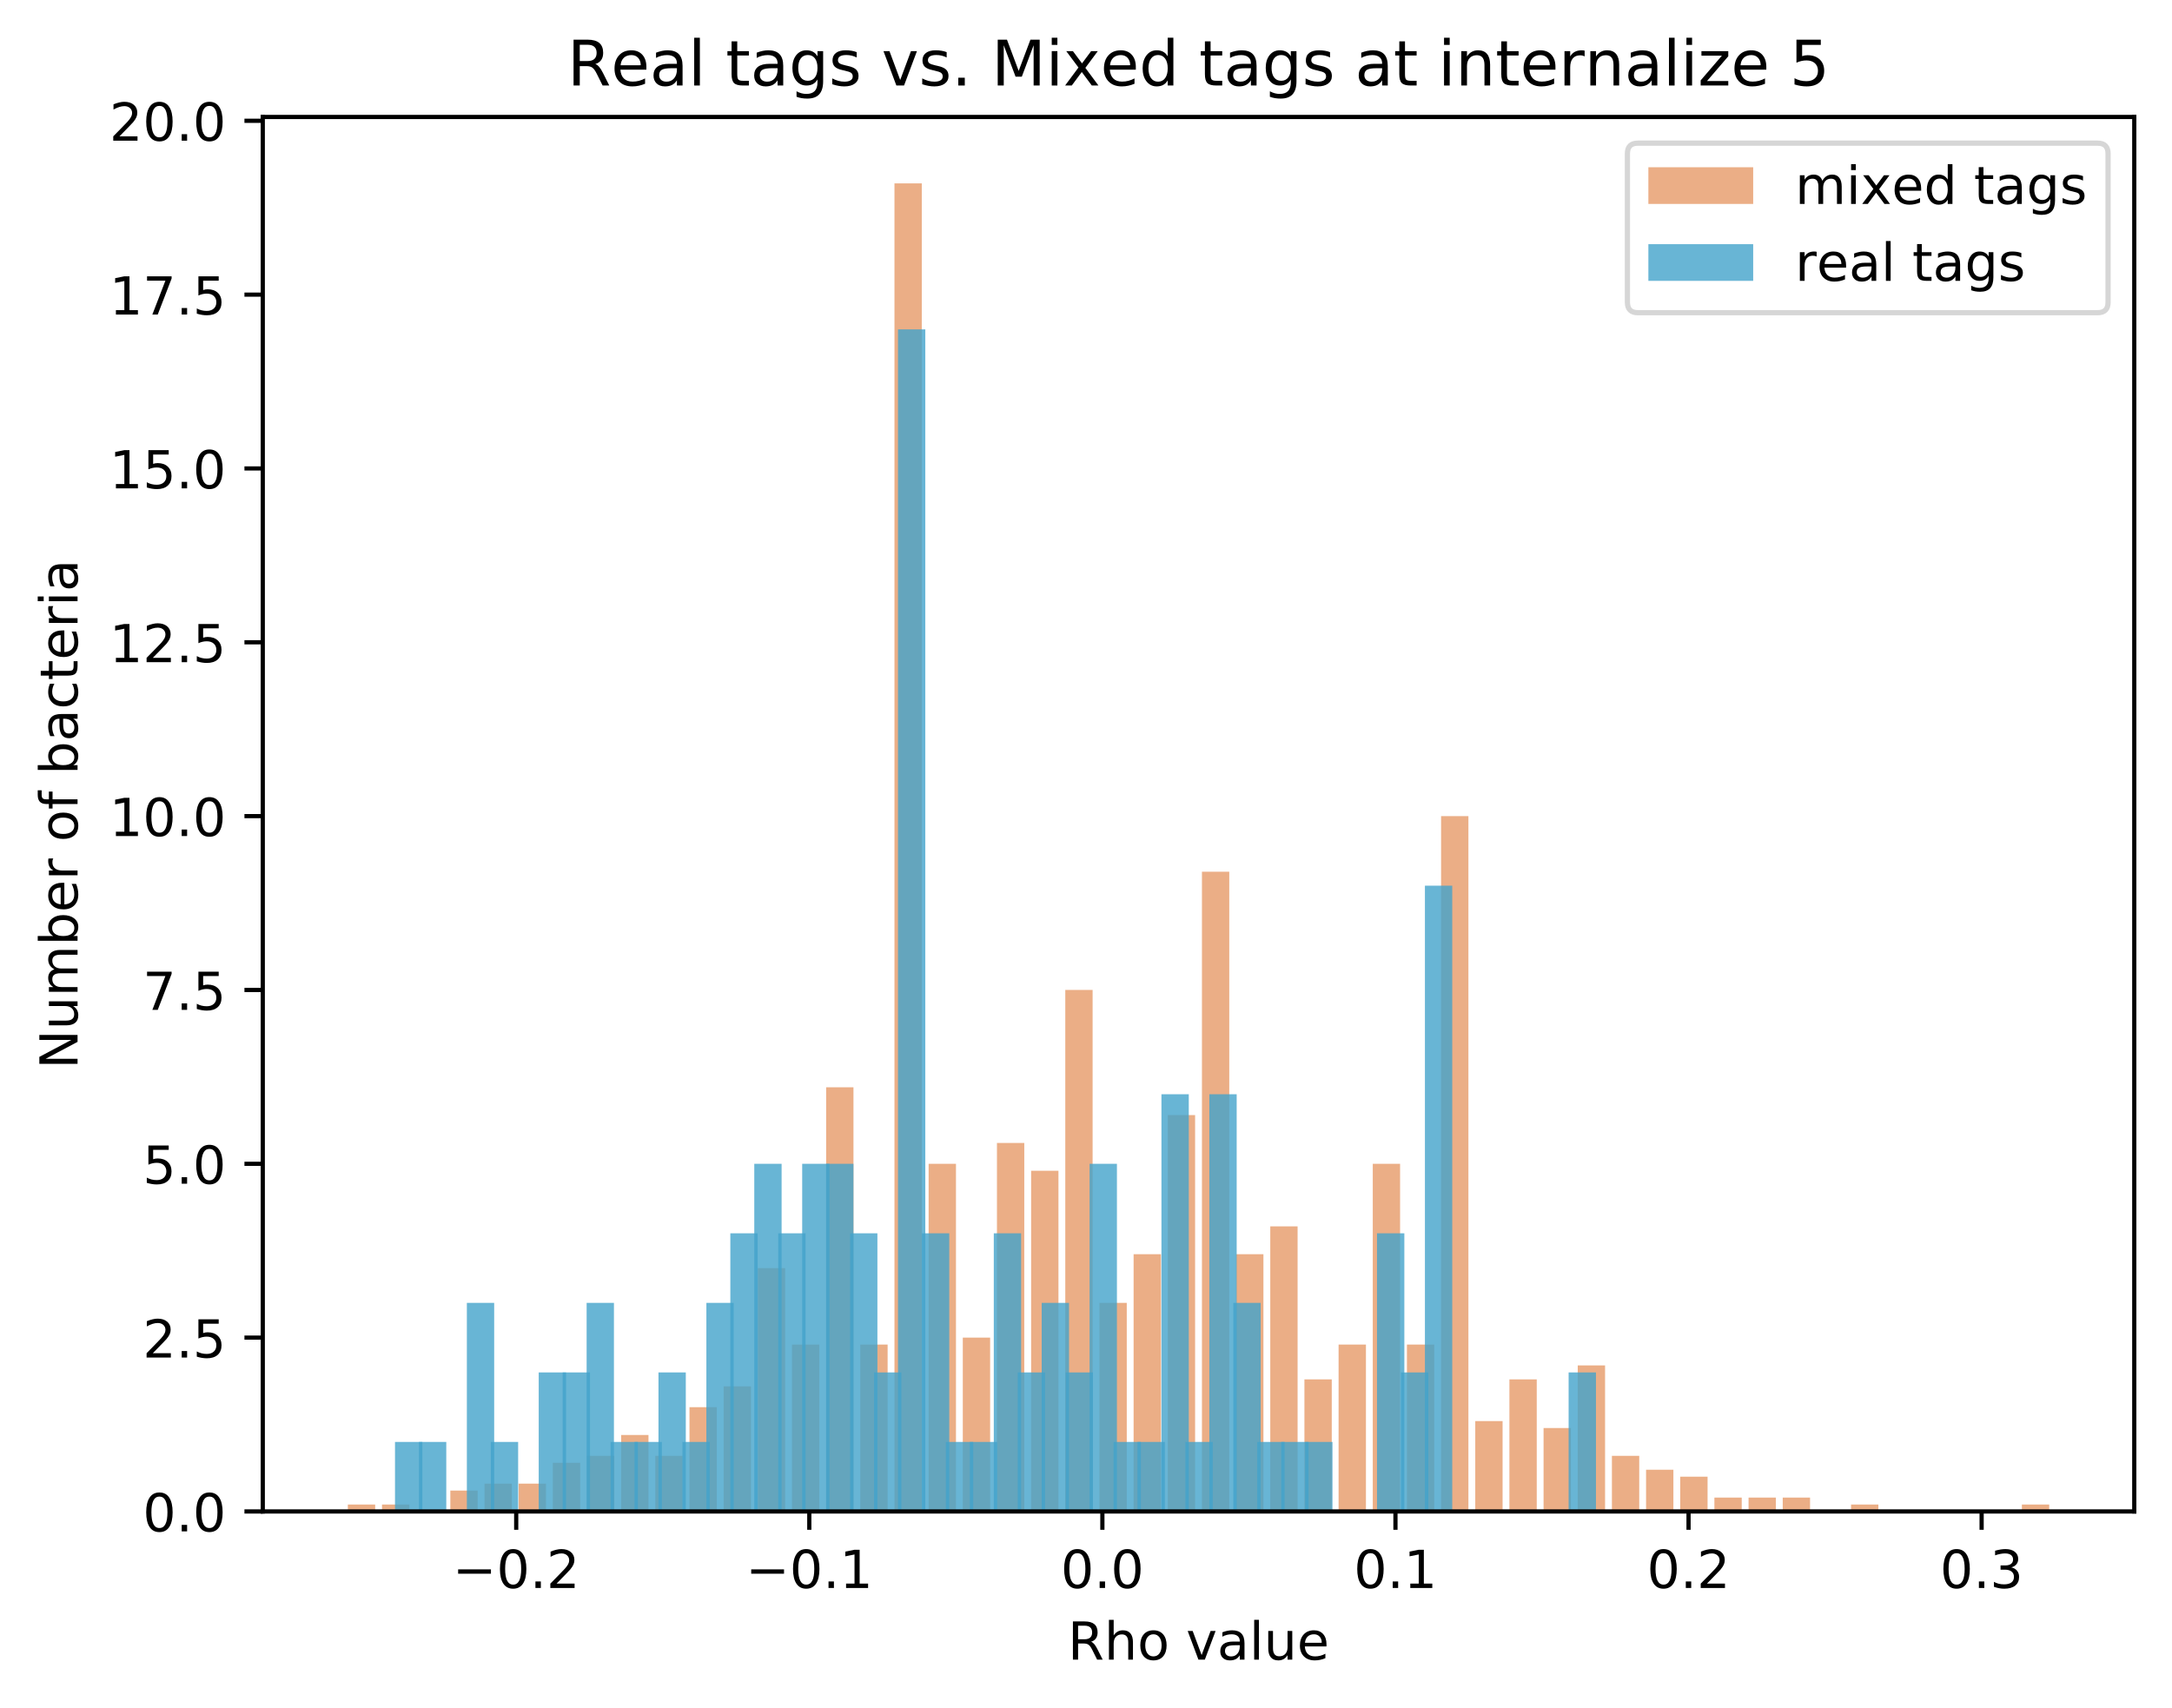 <?xml version="1.0" encoding="utf-8" standalone="no"?>
<!DOCTYPE svg PUBLIC "-//W3C//DTD SVG 1.1//EN"
  "http://www.w3.org/Graphics/SVG/1.1/DTD/svg11.dtd">
<!-- Created with matplotlib (https://matplotlib.org/) -->
<svg height="325.986pt" version="1.1" viewBox="0 0 414.464 325.986" width="414.464pt" xmlns="http://www.w3.org/2000/svg" xmlns:xlink="http://www.w3.org/1999/xlink">
 <defs>
  <style type="text/css">
*{stroke-linecap:butt;stroke-linejoin:round;}
  </style>
 </defs>
 <g id="figure_1">
  <g id="patch_1">
   <path d="M 0 325.986 
L 414.464 325.986 
L 414.464 0 
L 0 0 
z
" style="fill:#ffffff;"/>
  </g>
  <g id="axes_1">
   <g id="patch_2">
    <path d="M 50.144 288.43 
L 407.264 288.43 
L 407.264 22.318 
L 50.144 22.318 
z
" style="fill:#ffffff;"/>
   </g>
   <g id="patch_3">
    <path clip-path="url(#p9b462bb778)" d="M 66.376 288.43 
L 71.592 288.43 
L 71.592 287.103 
L 66.376 287.103 
z
" style="fill:#d95f0e;opacity:0.5;"/>
   </g>
   <g id="patch_4">
    <path clip-path="url(#p9b462bb778)" d="M 72.896 288.43 
L 78.111 288.43 
L 78.111 287.103 
L 72.896 287.103 
z
" style="fill:#d95f0e;opacity:0.5;"/>
   </g>
   <g id="patch_5">
    <path clip-path="url(#p9b462bb778)" d="M 79.415 288.43 
L 84.63 288.43 
L 84.63 288.43 
L 79.415 288.43 
z
" style="fill:#d95f0e;opacity:0.5;"/>
   </g>
   <g id="patch_6">
    <path clip-path="url(#p9b462bb778)" d="M 85.934 288.43 
L 91.149 288.43 
L 91.149 284.449 
L 85.934 284.449 
z
" style="fill:#d95f0e;opacity:0.5;"/>
   </g>
   <g id="patch_7">
    <path clip-path="url(#p9b462bb778)" d="M 92.453 288.43 
L 97.668 288.43 
L 97.668 283.122 
L 92.453 283.122 
z
" style="fill:#d95f0e;opacity:0.5;"/>
   </g>
   <g id="patch_8">
    <path clip-path="url(#p9b462bb778)" d="M 98.972 288.43 
L 104.188 288.43 
L 104.188 283.122 
L 98.972 283.122 
z
" style="fill:#d95f0e;opacity:0.5;"/>
   </g>
   <g id="patch_9">
    <path clip-path="url(#p9b462bb778)" d="M 105.491 288.43 
L 110.707 288.43 
L 110.707 279.142 
L 105.491 279.142 
z
" style="fill:#d95f0e;opacity:0.5;"/>
   </g>
   <g id="patch_10">
    <path clip-path="url(#p9b462bb778)" d="M 112.011 288.43 
L 117.226 288.43 
L 117.226 277.815 
L 112.011 277.815 
z
" style="fill:#d95f0e;opacity:0.5;"/>
   </g>
   <g id="patch_11">
    <path clip-path="url(#p9b462bb778)" d="M 118.53 288.43 
L 123.745 288.43 
L 123.745 273.834 
L 118.53 273.834 
z
" style="fill:#d95f0e;opacity:0.5;"/>
   </g>
   <g id="patch_12">
    <path clip-path="url(#p9b462bb778)" d="M 125.049 288.43 
L 130.264 288.43 
L 130.264 277.815 
L 125.049 277.815 
z
" style="fill:#d95f0e;opacity:0.5;"/>
   </g>
   <g id="patch_13">
    <path clip-path="url(#p9b462bb778)" d="M 131.568 288.43 
L 136.783 288.43 
L 136.783 268.526 
L 131.568 268.526 
z
" style="fill:#d95f0e;opacity:0.5;"/>
   </g>
   <g id="patch_14">
    <path clip-path="url(#p9b462bb778)" d="M 138.087 288.43 
L 143.303 288.43 
L 143.303 264.546 
L 138.087 264.546 
z
" style="fill:#d95f0e;opacity:0.5;"/>
   </g>
   <g id="patch_15">
    <path clip-path="url(#p9b462bb778)" d="M 144.606 288.43 
L 149.822 288.43 
L 149.822 241.988 
L 144.606 241.988 
z
" style="fill:#d95f0e;opacity:0.5;"/>
   </g>
   <g id="patch_16">
    <path clip-path="url(#p9b462bb778)" d="M 151.126 288.43 
L 156.341 288.43 
L 156.341 256.584 
L 151.126 256.584 
z
" style="fill:#d95f0e;opacity:0.5;"/>
   </g>
   <g id="patch_17">
    <path clip-path="url(#p9b462bb778)" d="M 157.645 288.43 
L 162.86 288.43 
L 162.86 207.489 
L 157.645 207.489 
z
" style="fill:#d95f0e;opacity:0.5;"/>
   </g>
   <g id="patch_18">
    <path clip-path="url(#p9b462bb778)" d="M 164.164 288.43 
L 169.379 288.43 
L 169.379 256.584 
L 164.164 256.584 
z
" style="fill:#d95f0e;opacity:0.5;"/>
   </g>
   <g id="patch_19">
    <path clip-path="url(#p9b462bb778)" d="M 170.683 288.43 
L 175.898 288.43 
L 175.898 34.99 
L 170.683 34.99 
z
" style="fill:#d95f0e;opacity:0.5;"/>
   </g>
   <g id="patch_20">
    <path clip-path="url(#p9b462bb778)" d="M 177.202 288.43 
L 182.418 288.43 
L 182.418 222.085 
L 177.202 222.085 
z
" style="fill:#d95f0e;opacity:0.5;"/>
   </g>
   <g id="patch_21">
    <path clip-path="url(#p9b462bb778)" d="M 183.721 288.43 
L 188.937 288.43 
L 188.937 255.257 
L 183.721 255.257 
z
" style="fill:#d95f0e;opacity:0.5;"/>
   </g>
   <g id="patch_22">
    <path clip-path="url(#p9b462bb778)" d="M 190.241 288.43 
L 195.456 288.43 
L 195.456 218.104 
L 190.241 218.104 
z
" style="fill:#d95f0e;opacity:0.5;"/>
   </g>
   <g id="patch_23">
    <path clip-path="url(#p9b462bb778)" d="M 196.76 288.43 
L 201.975 288.43 
L 201.975 223.411 
L 196.76 223.411 
z
" style="fill:#d95f0e;opacity:0.5;"/>
   </g>
   <g id="patch_24">
    <path clip-path="url(#p9b462bb778)" d="M 203.279 288.43 
L 208.494 288.43 
L 208.494 188.912 
L 203.279 188.912 
z
" style="fill:#d95f0e;opacity:0.5;"/>
   </g>
   <g id="patch_25">
    <path clip-path="url(#p9b462bb778)" d="M 209.798 288.43 
L 215.013 288.43 
L 215.013 248.623 
L 209.798 248.623 
z
" style="fill:#d95f0e;opacity:0.5;"/>
   </g>
   <g id="patch_26">
    <path clip-path="url(#p9b462bb778)" d="M 216.317 288.43 
L 221.533 288.43 
L 221.533 239.334 
L 216.317 239.334 
z
" style="fill:#d95f0e;opacity:0.5;"/>
   </g>
   <g id="patch_27">
    <path clip-path="url(#p9b462bb778)" d="M 222.836 288.43 
L 228.052 288.43 
L 228.052 212.796 
L 222.836 212.796 
z
" style="fill:#d95f0e;opacity:0.5;"/>
   </g>
   <g id="patch_28">
    <path clip-path="url(#p9b462bb778)" d="M 229.356 288.43 
L 234.571 288.43 
L 234.571 166.354 
L 229.356 166.354 
z
" style="fill:#d95f0e;opacity:0.5;"/>
   </g>
   <g id="patch_29">
    <path clip-path="url(#p9b462bb778)" d="M 235.875 288.43 
L 241.09 288.43 
L 241.09 239.334 
L 235.875 239.334 
z
" style="fill:#d95f0e;opacity:0.5;"/>
   </g>
   <g id="patch_30">
    <path clip-path="url(#p9b462bb778)" d="M 242.394 288.43 
L 247.609 288.43 
L 247.609 234.027 
L 242.394 234.027 
z
" style="fill:#d95f0e;opacity:0.5;"/>
   </g>
   <g id="patch_31">
    <path clip-path="url(#p9b462bb778)" d="M 248.913 288.43 
L 254.129 288.43 
L 254.129 263.219 
L 248.913 263.219 
z
" style="fill:#d95f0e;opacity:0.5;"/>
   </g>
   <g id="patch_32">
    <path clip-path="url(#p9b462bb778)" d="M 255.432 288.43 
L 260.648 288.43 
L 260.648 256.584 
L 255.432 256.584 
z
" style="fill:#d95f0e;opacity:0.5;"/>
   </g>
   <g id="patch_33">
    <path clip-path="url(#p9b462bb778)" d="M 261.952 288.43 
L 267.167 288.43 
L 267.167 222.085 
L 261.952 222.085 
z
" style="fill:#d95f0e;opacity:0.5;"/>
   </g>
   <g id="patch_34">
    <path clip-path="url(#p9b462bb778)" d="M 268.471 288.43 
L 273.686 288.43 
L 273.686 256.584 
L 268.471 256.584 
z
" style="fill:#d95f0e;opacity:0.5;"/>
   </g>
   <g id="patch_35">
    <path clip-path="url(#p9b462bb778)" d="M 274.99 288.43 
L 280.205 288.43 
L 280.205 155.739 
L 274.99 155.739 
z
" style="fill:#d95f0e;opacity:0.5;"/>
   </g>
   <g id="patch_36">
    <path clip-path="url(#p9b462bb778)" d="M 281.509 288.43 
L 286.724 288.43 
L 286.724 271.18 
L 281.509 271.18 
z
" style="fill:#d95f0e;opacity:0.5;"/>
   </g>
   <g id="patch_37">
    <path clip-path="url(#p9b462bb778)" d="M 288.028 288.43 
L 293.244 288.43 
L 293.244 263.219 
L 288.028 263.219 
z
" style="fill:#d95f0e;opacity:0.5;"/>
   </g>
   <g id="patch_38">
    <path clip-path="url(#p9b462bb778)" d="M 294.547 288.43 
L 299.763 288.43 
L 299.763 272.507 
L 294.547 272.507 
z
" style="fill:#d95f0e;opacity:0.5;"/>
   </g>
   <g id="patch_39">
    <path clip-path="url(#p9b462bb778)" d="M 301.067 288.43 
L 306.282 288.43 
L 306.282 260.565 
L 301.067 260.565 
z
" style="fill:#d95f0e;opacity:0.5;"/>
   </g>
   <g id="patch_40">
    <path clip-path="url(#p9b462bb778)" d="M 307.586 288.43 
L 312.801 288.43 
L 312.801 277.815 
L 307.586 277.815 
z
" style="fill:#d95f0e;opacity:0.5;"/>
   </g>
   <g id="patch_41">
    <path clip-path="url(#p9b462bb778)" d="M 314.105 288.43 
L 319.32 288.43 
L 319.32 280.469 
L 314.105 280.469 
z
" style="fill:#d95f0e;opacity:0.5;"/>
   </g>
   <g id="patch_42">
    <path clip-path="url(#p9b462bb778)" d="M 320.624 288.43 
L 325.839 288.43 
L 325.839 281.796 
L 320.624 281.796 
z
" style="fill:#d95f0e;opacity:0.5;"/>
   </g>
   <g id="patch_43">
    <path clip-path="url(#p9b462bb778)" d="M 327.143 288.43 
L 332.359 288.43 
L 332.359 285.776 
L 327.143 285.776 
z
" style="fill:#d95f0e;opacity:0.5;"/>
   </g>
   <g id="patch_44">
    <path clip-path="url(#p9b462bb778)" d="M 333.662 288.43 
L 338.878 288.43 
L 338.878 285.776 
L 333.662 285.776 
z
" style="fill:#d95f0e;opacity:0.5;"/>
   </g>
   <g id="patch_45">
    <path clip-path="url(#p9b462bb778)" d="M 340.182 288.43 
L 345.397 288.43 
L 345.397 285.776 
L 340.182 285.776 
z
" style="fill:#d95f0e;opacity:0.5;"/>
   </g>
   <g id="patch_46">
    <path clip-path="url(#p9b462bb778)" d="M 346.701 288.43 
L 351.916 288.43 
L 351.916 288.43 
L 346.701 288.43 
z
" style="fill:#d95f0e;opacity:0.5;"/>
   </g>
   <g id="patch_47">
    <path clip-path="url(#p9b462bb778)" d="M 353.22 288.43 
L 358.435 288.43 
L 358.435 287.103 
L 353.22 287.103 
z
" style="fill:#d95f0e;opacity:0.5;"/>
   </g>
   <g id="patch_48">
    <path clip-path="url(#p9b462bb778)" d="M 359.739 288.43 
L 364.954 288.43 
L 364.954 288.43 
L 359.739 288.43 
z
" style="fill:#d95f0e;opacity:0.5;"/>
   </g>
   <g id="patch_49">
    <path clip-path="url(#p9b462bb778)" d="M 366.258 288.43 
L 371.474 288.43 
L 371.474 288.43 
L 366.258 288.43 
z
" style="fill:#d95f0e;opacity:0.5;"/>
   </g>
   <g id="patch_50">
    <path clip-path="url(#p9b462bb778)" d="M 372.777 288.43 
L 377.993 288.43 
L 377.993 288.43 
L 372.777 288.43 
z
" style="fill:#d95f0e;opacity:0.5;"/>
   </g>
   <g id="patch_51">
    <path clip-path="url(#p9b462bb778)" d="M 379.297 288.43 
L 384.512 288.43 
L 384.512 288.43 
L 379.297 288.43 
z
" style="fill:#d95f0e;opacity:0.5;"/>
   </g>
   <g id="patch_52">
    <path clip-path="url(#p9b462bb778)" d="M 385.816 288.43 
L 391.031 288.43 
L 391.031 287.103 
L 385.816 287.103 
z
" style="fill:#d95f0e;opacity:0.5;"/>
   </g>
   <g id="patch_53">
    <path clip-path="url(#p9b462bb778)" d="M 75.376 288.43 
L 80.591 288.43 
L 80.591 275.161 
L 75.376 275.161 
z
" style="fill:#43a2ca;opacity:0.8;"/>
   </g>
   <g id="patch_54">
    <path clip-path="url(#p9b462bb778)" d="M 79.946 288.43 
L 85.161 288.43 
L 85.161 275.161 
L 79.946 275.161 
z
" style="fill:#43a2ca;opacity:0.8;"/>
   </g>
   <g id="patch_55">
    <path clip-path="url(#p9b462bb778)" d="M 84.516 288.43 
L 89.732 288.43 
L 89.732 288.43 
L 84.516 288.43 
z
" style="fill:#43a2ca;opacity:0.8;"/>
   </g>
   <g id="patch_56">
    <path clip-path="url(#p9b462bb778)" d="M 89.087 288.43 
L 94.302 288.43 
L 94.302 248.623 
L 89.087 248.623 
z
" style="fill:#43a2ca;opacity:0.8;"/>
   </g>
   <g id="patch_57">
    <path clip-path="url(#p9b462bb778)" d="M 93.657 288.43 
L 98.873 288.43 
L 98.873 275.161 
L 93.657 275.161 
z
" style="fill:#43a2ca;opacity:0.8;"/>
   </g>
   <g id="patch_58">
    <path clip-path="url(#p9b462bb778)" d="M 98.228 288.43 
L 103.443 288.43 
L 103.443 288.43 
L 98.228 288.43 
z
" style="fill:#43a2ca;opacity:0.8;"/>
   </g>
   <g id="patch_59">
    <path clip-path="url(#p9b462bb778)" d="M 102.798 288.43 
L 108.013 288.43 
L 108.013 261.892 
L 102.798 261.892 
z
" style="fill:#43a2ca;opacity:0.8;"/>
   </g>
   <g id="patch_60">
    <path clip-path="url(#p9b462bb778)" d="M 107.369 288.43 
L 112.584 288.43 
L 112.584 261.892 
L 107.369 261.892 
z
" style="fill:#43a2ca;opacity:0.8;"/>
   </g>
   <g id="patch_61">
    <path clip-path="url(#p9b462bb778)" d="M 111.939 288.43 
L 117.154 288.43 
L 117.154 248.623 
L 111.939 248.623 
z
" style="fill:#43a2ca;opacity:0.8;"/>
   </g>
   <g id="patch_62">
    <path clip-path="url(#p9b462bb778)" d="M 116.509 288.43 
L 121.725 288.43 
L 121.725 275.161 
L 116.509 275.161 
z
" style="fill:#43a2ca;opacity:0.8;"/>
   </g>
   <g id="patch_63">
    <path clip-path="url(#p9b462bb778)" d="M 121.08 288.43 
L 126.295 288.43 
L 126.295 275.161 
L 121.08 275.161 
z
" style="fill:#43a2ca;opacity:0.8;"/>
   </g>
   <g id="patch_64">
    <path clip-path="url(#p9b462bb778)" d="M 125.65 288.43 
L 130.866 288.43 
L 130.866 261.892 
L 125.65 261.892 
z
" style="fill:#43a2ca;opacity:0.8;"/>
   </g>
   <g id="patch_65">
    <path clip-path="url(#p9b462bb778)" d="M 130.221 288.43 
L 135.436 288.43 
L 135.436 275.161 
L 130.221 275.161 
z
" style="fill:#43a2ca;opacity:0.8;"/>
   </g>
   <g id="patch_66">
    <path clip-path="url(#p9b462bb778)" d="M 134.791 288.43 
L 140.007 288.43 
L 140.007 248.623 
L 134.791 248.623 
z
" style="fill:#43a2ca;opacity:0.8;"/>
   </g>
   <g id="patch_67">
    <path clip-path="url(#p9b462bb778)" d="M 139.362 288.43 
L 144.577 288.43 
L 144.577 235.354 
L 139.362 235.354 
z
" style="fill:#43a2ca;opacity:0.8;"/>
   </g>
   <g id="patch_68">
    <path clip-path="url(#p9b462bb778)" d="M 143.932 288.43 
L 149.147 288.43 
L 149.147 222.085 
L 143.932 222.085 
z
" style="fill:#43a2ca;opacity:0.8;"/>
   </g>
   <g id="patch_69">
    <path clip-path="url(#p9b462bb778)" d="M 148.503 288.43 
L 153.718 288.43 
L 153.718 235.354 
L 148.503 235.354 
z
" style="fill:#43a2ca;opacity:0.8;"/>
   </g>
   <g id="patch_70">
    <path clip-path="url(#p9b462bb778)" d="M 153.073 288.43 
L 158.288 288.43 
L 158.288 222.085 
L 153.073 222.085 
z
" style="fill:#43a2ca;opacity:0.8;"/>
   </g>
   <g id="patch_71">
    <path clip-path="url(#p9b462bb778)" d="M 157.643 288.43 
L 162.859 288.43 
L 162.859 222.085 
L 157.643 222.085 
z
" style="fill:#43a2ca;opacity:0.8;"/>
   </g>
   <g id="patch_72">
    <path clip-path="url(#p9b462bb778)" d="M 162.214 288.43 
L 167.429 288.43 
L 167.429 235.354 
L 162.214 235.354 
z
" style="fill:#43a2ca;opacity:0.8;"/>
   </g>
   <g id="patch_73">
    <path clip-path="url(#p9b462bb778)" d="M 166.784 288.43 
L 172 288.43 
L 172 261.892 
L 166.784 261.892 
z
" style="fill:#43a2ca;opacity:0.8;"/>
   </g>
   <g id="patch_74">
    <path clip-path="url(#p9b462bb778)" d="M 171.355 288.43 
L 176.57 288.43 
L 176.57 62.855 
L 171.355 62.855 
z
" style="fill:#43a2ca;opacity:0.8;"/>
   </g>
   <g id="patch_75">
    <path clip-path="url(#p9b462bb778)" d="M 175.925 288.43 
L 181.14 288.43 
L 181.14 235.354 
L 175.925 235.354 
z
" style="fill:#43a2ca;opacity:0.8;"/>
   </g>
   <g id="patch_76">
    <path clip-path="url(#p9b462bb778)" d="M 180.496 288.43 
L 185.711 288.43 
L 185.711 275.161 
L 180.496 275.161 
z
" style="fill:#43a2ca;opacity:0.8;"/>
   </g>
   <g id="patch_77">
    <path clip-path="url(#p9b462bb778)" d="M 185.066 288.43 
L 190.281 288.43 
L 190.281 275.161 
L 185.066 275.161 
z
" style="fill:#43a2ca;opacity:0.8;"/>
   </g>
   <g id="patch_78">
    <path clip-path="url(#p9b462bb778)" d="M 189.636 288.43 
L 194.852 288.43 
L 194.852 235.354 
L 189.636 235.354 
z
" style="fill:#43a2ca;opacity:0.8;"/>
   </g>
   <g id="patch_79">
    <path clip-path="url(#p9b462bb778)" d="M 194.207 288.43 
L 199.422 288.43 
L 199.422 261.892 
L 194.207 261.892 
z
" style="fill:#43a2ca;opacity:0.8;"/>
   </g>
   <g id="patch_80">
    <path clip-path="url(#p9b462bb778)" d="M 198.777 288.43 
L 203.993 288.43 
L 203.993 248.623 
L 198.777 248.623 
z
" style="fill:#43a2ca;opacity:0.8;"/>
   </g>
   <g id="patch_81">
    <path clip-path="url(#p9b462bb778)" d="M 203.348 288.43 
L 208.563 288.43 
L 208.563 261.892 
L 203.348 261.892 
z
" style="fill:#43a2ca;opacity:0.8;"/>
   </g>
   <g id="patch_82">
    <path clip-path="url(#p9b462bb778)" d="M 207.918 288.43 
L 213.134 288.43 
L 213.134 222.085 
L 207.918 222.085 
z
" style="fill:#43a2ca;opacity:0.8;"/>
   </g>
   <g id="patch_83">
    <path clip-path="url(#p9b462bb778)" d="M 212.489 288.43 
L 217.704 288.43 
L 217.704 275.161 
L 212.489 275.161 
z
" style="fill:#43a2ca;opacity:0.8;"/>
   </g>
   <g id="patch_84">
    <path clip-path="url(#p9b462bb778)" d="M 217.059 288.43 
L 222.274 288.43 
L 222.274 275.161 
L 217.059 275.161 
z
" style="fill:#43a2ca;opacity:0.8;"/>
   </g>
   <g id="patch_85">
    <path clip-path="url(#p9b462bb778)" d="M 221.629 288.43 
L 226.845 288.43 
L 226.845 208.815 
L 221.629 208.815 
z
" style="fill:#43a2ca;opacity:0.8;"/>
   </g>
   <g id="patch_86">
    <path clip-path="url(#p9b462bb778)" d="M 226.2 288.43 
L 231.415 288.43 
L 231.415 275.161 
L 226.2 275.161 
z
" style="fill:#43a2ca;opacity:0.8;"/>
   </g>
   <g id="patch_87">
    <path clip-path="url(#p9b462bb778)" d="M 230.77 288.43 
L 235.986 288.43 
L 235.986 208.815 
L 230.77 208.815 
z
" style="fill:#43a2ca;opacity:0.8;"/>
   </g>
   <g id="patch_88">
    <path clip-path="url(#p9b462bb778)" d="M 235.341 288.43 
L 240.556 288.43 
L 240.556 248.623 
L 235.341 248.623 
z
" style="fill:#43a2ca;opacity:0.8;"/>
   </g>
   <g id="patch_89">
    <path clip-path="url(#p9b462bb778)" d="M 239.911 288.43 
L 245.127 288.43 
L 245.127 275.161 
L 239.911 275.161 
z
" style="fill:#43a2ca;opacity:0.8;"/>
   </g>
   <g id="patch_90">
    <path clip-path="url(#p9b462bb778)" d="M 244.482 288.43 
L 249.697 288.43 
L 249.697 275.161 
L 244.482 275.161 
z
" style="fill:#43a2ca;opacity:0.8;"/>
   </g>
   <g id="patch_91">
    <path clip-path="url(#p9b462bb778)" d="M 249.052 288.43 
L 254.267 288.43 
L 254.267 275.161 
L 249.052 275.161 
z
" style="fill:#43a2ca;opacity:0.8;"/>
   </g>
   <g id="patch_92">
    <path clip-path="url(#p9b462bb778)" d="M 253.623 288.43 
L 258.838 288.43 
L 258.838 288.43 
L 253.623 288.43 
z
" style="fill:#43a2ca;opacity:0.8;"/>
   </g>
   <g id="patch_93">
    <path clip-path="url(#p9b462bb778)" d="M 258.193 288.43 
L 263.408 288.43 
L 263.408 288.43 
L 258.193 288.43 
z
" style="fill:#43a2ca;opacity:0.8;"/>
   </g>
   <g id="patch_94">
    <path clip-path="url(#p9b462bb778)" d="M 262.763 288.43 
L 267.979 288.43 
L 267.979 235.354 
L 262.763 235.354 
z
" style="fill:#43a2ca;opacity:0.8;"/>
   </g>
   <g id="patch_95">
    <path clip-path="url(#p9b462bb778)" d="M 267.334 288.43 
L 272.549 288.43 
L 272.549 261.892 
L 267.334 261.892 
z
" style="fill:#43a2ca;opacity:0.8;"/>
   </g>
   <g id="patch_96">
    <path clip-path="url(#p9b462bb778)" d="M 271.904 288.43 
L 277.12 288.43 
L 277.12 169.008 
L 271.904 169.008 
z
" style="fill:#43a2ca;opacity:0.8;"/>
   </g>
   <g id="patch_97">
    <path clip-path="url(#p9b462bb778)" d="M 276.475 288.43 
L 281.69 288.43 
L 281.69 288.43 
L 276.475 288.43 
z
" style="fill:#43a2ca;opacity:0.8;"/>
   </g>
   <g id="patch_98">
    <path clip-path="url(#p9b462bb778)" d="M 281.045 288.43 
L 286.26 288.43 
L 286.26 288.43 
L 281.045 288.43 
z
" style="fill:#43a2ca;opacity:0.8;"/>
   </g>
   <g id="patch_99">
    <path clip-path="url(#p9b462bb778)" d="M 285.616 288.43 
L 290.831 288.43 
L 290.831 288.43 
L 285.616 288.43 
z
" style="fill:#43a2ca;opacity:0.8;"/>
   </g>
   <g id="patch_100">
    <path clip-path="url(#p9b462bb778)" d="M 290.186 288.43 
L 295.401 288.43 
L 295.401 288.43 
L 290.186 288.43 
z
" style="fill:#43a2ca;opacity:0.8;"/>
   </g>
   <g id="patch_101">
    <path clip-path="url(#p9b462bb778)" d="M 294.756 288.43 
L 299.972 288.43 
L 299.972 288.43 
L 294.756 288.43 
z
" style="fill:#43a2ca;opacity:0.8;"/>
   </g>
   <g id="patch_102">
    <path clip-path="url(#p9b462bb778)" d="M 299.327 288.43 
L 304.542 288.43 
L 304.542 261.892 
L 299.327 261.892 
z
" style="fill:#43a2ca;opacity:0.8;"/>
   </g>
   <g id="matplotlib.axis_1">
    <g id="xtick_1">
     <g id="line2d_1">
      <defs>
       <path d="M 0 0 
L 0 3.5 
" id="mbbe7eae1d3" style="stroke:#000000;stroke-width:0.8;"/>
      </defs>
      <g>
       <use style="stroke:#000000;stroke-width:0.8;" x="98.504" xlink:href="#mbbe7eae1d3" y="288.43"/>
      </g>
     </g>
     <g id="text_1">
      <!-- −0.2 -->
      <defs>
       <path d="M 10.594 35.5 
L 73.188 35.5 
L 73.188 27.203 
L 10.594 27.203 
z
" id="DejaVuSans-8722"/>
       <path d="M 31.781 66.406 
Q 24.172 66.406 20.328 58.906 
Q 16.5 51.422 16.5 36.375 
Q 16.5 21.391 20.328 13.891 
Q 24.172 6.391 31.781 6.391 
Q 39.453 6.391 43.281 13.891 
Q 47.125 21.391 47.125 36.375 
Q 47.125 51.422 43.281 58.906 
Q 39.453 66.406 31.781 66.406 
z
M 31.781 74.219 
Q 44.047 74.219 50.516 64.516 
Q 56.984 54.828 56.984 36.375 
Q 56.984 17.969 50.516 8.266 
Q 44.047 -1.422 31.781 -1.422 
Q 19.531 -1.422 13.062 8.266 
Q 6.594 17.969 6.594 36.375 
Q 6.594 54.828 13.062 64.516 
Q 19.531 74.219 31.781 74.219 
z
" id="DejaVuSans-48"/>
       <path d="M 10.688 12.406 
L 21 12.406 
L 21 0 
L 10.688 0 
z
" id="DejaVuSans-46"/>
       <path d="M 19.188 8.297 
L 53.609 8.297 
L 53.609 0 
L 7.328 0 
L 7.328 8.297 
Q 12.938 14.109 22.625 23.891 
Q 32.328 33.688 34.812 36.531 
Q 39.547 41.844 41.422 45.531 
Q 43.312 49.219 43.312 52.781 
Q 43.312 58.594 39.234 62.25 
Q 35.156 65.922 28.609 65.922 
Q 23.969 65.922 18.812 64.312 
Q 13.672 62.703 7.812 59.422 
L 7.812 69.391 
Q 13.766 71.781 18.938 73 
Q 24.125 74.219 28.422 74.219 
Q 39.75 74.219 46.484 68.547 
Q 53.219 62.891 53.219 53.422 
Q 53.219 48.922 51.531 44.891 
Q 49.859 40.875 45.406 35.406 
Q 44.188 33.984 37.641 27.219 
Q 31.109 20.453 19.188 8.297 
z
" id="DejaVuSans-50"/>
      </defs>
      <g transform="translate(86.363 303.029)scale(0.1 -0.1)">
       <use xlink:href="#DejaVuSans-8722"/>
       <use x="83.789" xlink:href="#DejaVuSans-48"/>
       <use x="147.412" xlink:href="#DejaVuSans-46"/>
       <use x="179.199" xlink:href="#DejaVuSans-50"/>
      </g>
     </g>
    </g>
    <g id="xtick_2">
     <g id="line2d_2">
      <g>
       <use style="stroke:#000000;stroke-width:0.8;" x="154.431" xlink:href="#mbbe7eae1d3" y="288.43"/>
      </g>
     </g>
     <g id="text_2">
      <!-- −0.1 -->
      <defs>
       <path d="M 12.406 8.297 
L 28.516 8.297 
L 28.516 63.922 
L 10.984 60.406 
L 10.984 69.391 
L 28.422 72.906 
L 38.281 72.906 
L 38.281 8.297 
L 54.391 8.297 
L 54.391 0 
L 12.406 0 
z
" id="DejaVuSans-49"/>
      </defs>
      <g transform="translate(142.289 303.029)scale(0.1 -0.1)">
       <use xlink:href="#DejaVuSans-8722"/>
       <use x="83.789" xlink:href="#DejaVuSans-48"/>
       <use x="147.412" xlink:href="#DejaVuSans-46"/>
       <use x="179.199" xlink:href="#DejaVuSans-49"/>
      </g>
     </g>
    </g>
    <g id="xtick_3">
     <g id="line2d_3">
      <g>
       <use style="stroke:#000000;stroke-width:0.8;" x="210.357" xlink:href="#mbbe7eae1d3" y="288.43"/>
      </g>
     </g>
     <g id="text_3">
      <!-- 0.0 -->
      <g transform="translate(202.405 303.029)scale(0.1 -0.1)">
       <use xlink:href="#DejaVuSans-48"/>
       <use x="63.623" xlink:href="#DejaVuSans-46"/>
       <use x="95.41" xlink:href="#DejaVuSans-48"/>
      </g>
     </g>
    </g>
    <g id="xtick_4">
     <g id="line2d_4">
      <g>
       <use style="stroke:#000000;stroke-width:0.8;" x="266.283" xlink:href="#mbbe7eae1d3" y="288.43"/>
      </g>
     </g>
     <g id="text_4">
      <!-- 0.1 -->
      <g transform="translate(258.332 303.029)scale(0.1 -0.1)">
       <use xlink:href="#DejaVuSans-48"/>
       <use x="63.623" xlink:href="#DejaVuSans-46"/>
       <use x="95.41" xlink:href="#DejaVuSans-49"/>
      </g>
     </g>
    </g>
    <g id="xtick_5">
     <g id="line2d_5">
      <g>
       <use style="stroke:#000000;stroke-width:0.8;" x="322.21" xlink:href="#mbbe7eae1d3" y="288.43"/>
      </g>
     </g>
     <g id="text_5">
      <!-- 0.2 -->
      <g transform="translate(314.258 303.029)scale(0.1 -0.1)">
       <use xlink:href="#DejaVuSans-48"/>
       <use x="63.623" xlink:href="#DejaVuSans-46"/>
       <use x="95.41" xlink:href="#DejaVuSans-50"/>
      </g>
     </g>
    </g>
    <g id="xtick_6">
     <g id="line2d_6">
      <g>
       <use style="stroke:#000000;stroke-width:0.8;" x="378.136" xlink:href="#mbbe7eae1d3" y="288.43"/>
      </g>
     </g>
     <g id="text_6">
      <!-- 0.3 -->
      <defs>
       <path d="M 40.578 39.312 
Q 47.656 37.797 51.625 33 
Q 55.609 28.219 55.609 21.188 
Q 55.609 10.406 48.188 4.484 
Q 40.766 -1.422 27.094 -1.422 
Q 22.516 -1.422 17.656 -0.516 
Q 12.797 0.391 7.625 2.203 
L 7.625 11.719 
Q 11.719 9.328 16.594 8.109 
Q 21.484 6.891 26.812 6.891 
Q 36.078 6.891 40.938 10.547 
Q 45.797 14.203 45.797 21.188 
Q 45.797 27.641 41.281 31.266 
Q 36.766 34.906 28.719 34.906 
L 20.219 34.906 
L 20.219 43.016 
L 29.109 43.016 
Q 36.375 43.016 40.234 45.922 
Q 44.094 48.828 44.094 54.297 
Q 44.094 59.906 40.109 62.906 
Q 36.141 65.922 28.719 65.922 
Q 24.656 65.922 20.016 65.031 
Q 15.375 64.156 9.812 62.312 
L 9.812 71.094 
Q 15.438 72.656 20.344 73.438 
Q 25.25 74.219 29.594 74.219 
Q 40.828 74.219 47.359 69.109 
Q 53.906 64.016 53.906 55.328 
Q 53.906 49.266 50.438 45.094 
Q 46.969 40.922 40.578 39.312 
z
" id="DejaVuSans-51"/>
      </defs>
      <g transform="translate(370.185 303.029)scale(0.1 -0.1)">
       <use xlink:href="#DejaVuSans-48"/>
       <use x="63.623" xlink:href="#DejaVuSans-46"/>
       <use x="95.41" xlink:href="#DejaVuSans-51"/>
      </g>
     </g>
    </g>
    <g id="text_7">
     <!-- Rho value -->
     <defs>
      <path d="M 44.391 34.188 
Q 47.562 33.109 50.562 29.594 
Q 53.562 26.078 56.594 19.922 
L 66.609 0 
L 56 0 
L 46.688 18.703 
Q 43.062 26.031 39.672 28.422 
Q 36.281 30.812 30.422 30.812 
L 19.672 30.812 
L 19.672 0 
L 9.812 0 
L 9.812 72.906 
L 32.078 72.906 
Q 44.578 72.906 50.734 67.672 
Q 56.891 62.453 56.891 51.906 
Q 56.891 45.016 53.688 40.469 
Q 50.484 35.938 44.391 34.188 
z
M 19.672 64.797 
L 19.672 38.922 
L 32.078 38.922 
Q 39.203 38.922 42.844 42.219 
Q 46.484 45.516 46.484 51.906 
Q 46.484 58.297 42.844 61.547 
Q 39.203 64.797 32.078 64.797 
z
" id="DejaVuSans-82"/>
      <path d="M 54.891 33.016 
L 54.891 0 
L 45.906 0 
L 45.906 32.719 
Q 45.906 40.484 42.875 44.328 
Q 39.844 48.188 33.797 48.188 
Q 26.516 48.188 22.312 43.547 
Q 18.109 38.922 18.109 30.906 
L 18.109 0 
L 9.078 0 
L 9.078 75.984 
L 18.109 75.984 
L 18.109 46.188 
Q 21.344 51.125 25.703 53.562 
Q 30.078 56 35.797 56 
Q 45.219 56 50.047 50.172 
Q 54.891 44.344 54.891 33.016 
z
" id="DejaVuSans-104"/>
      <path d="M 30.609 48.391 
Q 23.391 48.391 19.188 42.75 
Q 14.984 37.109 14.984 27.297 
Q 14.984 17.484 19.156 11.844 
Q 23.344 6.203 30.609 6.203 
Q 37.797 6.203 41.984 11.859 
Q 46.188 17.531 46.188 27.297 
Q 46.188 37.016 41.984 42.703 
Q 37.797 48.391 30.609 48.391 
z
M 30.609 56 
Q 42.328 56 49.016 48.375 
Q 55.719 40.766 55.719 27.297 
Q 55.719 13.875 49.016 6.219 
Q 42.328 -1.422 30.609 -1.422 
Q 18.844 -1.422 12.172 6.219 
Q 5.516 13.875 5.516 27.297 
Q 5.516 40.766 12.172 48.375 
Q 18.844 56 30.609 56 
z
" id="DejaVuSans-111"/>
      <path id="DejaVuSans-32"/>
      <path d="M 2.984 54.688 
L 12.5 54.688 
L 29.594 8.797 
L 46.688 54.688 
L 56.203 54.688 
L 35.688 0 
L 23.484 0 
z
" id="DejaVuSans-118"/>
      <path d="M 34.281 27.484 
Q 23.391 27.484 19.188 25 
Q 14.984 22.516 14.984 16.5 
Q 14.984 11.719 18.141 8.906 
Q 21.297 6.109 26.703 6.109 
Q 34.188 6.109 38.703 11.406 
Q 43.219 16.703 43.219 25.484 
L 43.219 27.484 
z
M 52.203 31.203 
L 52.203 0 
L 43.219 0 
L 43.219 8.297 
Q 40.141 3.328 35.547 0.953 
Q 30.953 -1.422 24.312 -1.422 
Q 15.922 -1.422 10.953 3.297 
Q 6 8.016 6 15.922 
Q 6 25.141 12.172 29.828 
Q 18.359 34.516 30.609 34.516 
L 43.219 34.516 
L 43.219 35.406 
Q 43.219 41.609 39.141 45 
Q 35.062 48.391 27.688 48.391 
Q 23 48.391 18.547 47.266 
Q 14.109 46.141 10.016 43.891 
L 10.016 52.203 
Q 14.938 54.109 19.578 55.047 
Q 24.219 56 28.609 56 
Q 40.484 56 46.344 49.844 
Q 52.203 43.703 52.203 31.203 
z
" id="DejaVuSans-97"/>
      <path d="M 9.422 75.984 
L 18.406 75.984 
L 18.406 0 
L 9.422 0 
z
" id="DejaVuSans-108"/>
      <path d="M 8.5 21.578 
L 8.5 54.688 
L 17.484 54.688 
L 17.484 21.922 
Q 17.484 14.156 20.5 10.266 
Q 23.531 6.391 29.594 6.391 
Q 36.859 6.391 41.078 11.031 
Q 45.312 15.672 45.312 23.688 
L 45.312 54.688 
L 54.297 54.688 
L 54.297 0 
L 45.312 0 
L 45.312 8.406 
Q 42.047 3.422 37.719 1 
Q 33.406 -1.422 27.688 -1.422 
Q 18.266 -1.422 13.375 4.438 
Q 8.5 10.297 8.5 21.578 
z
M 31.109 56 
z
" id="DejaVuSans-117"/>
      <path d="M 56.203 29.594 
L 56.203 25.203 
L 14.891 25.203 
Q 15.484 15.922 20.484 11.062 
Q 25.484 6.203 34.422 6.203 
Q 39.594 6.203 44.453 7.469 
Q 49.312 8.734 54.109 11.281 
L 54.109 2.781 
Q 49.266 0.734 44.188 -0.344 
Q 39.109 -1.422 33.891 -1.422 
Q 20.797 -1.422 13.156 6.188 
Q 5.516 13.812 5.516 26.812 
Q 5.516 40.234 12.766 48.109 
Q 20.016 56 32.328 56 
Q 43.359 56 49.781 48.891 
Q 56.203 41.797 56.203 29.594 
z
M 47.219 32.234 
Q 47.125 39.594 43.094 43.984 
Q 39.062 48.391 32.422 48.391 
Q 24.906 48.391 20.391 44.141 
Q 15.875 39.891 15.188 32.172 
z
" id="DejaVuSans-101"/>
     </defs>
     <g transform="translate(203.755 316.707)scale(0.1 -0.1)">
      <use xlink:href="#DejaVuSans-82"/>
      <use x="69.482" xlink:href="#DejaVuSans-104"/>
      <use x="132.861" xlink:href="#DejaVuSans-111"/>
      <use x="194.043" xlink:href="#DejaVuSans-32"/>
      <use x="225.83" xlink:href="#DejaVuSans-118"/>
      <use x="285.01" xlink:href="#DejaVuSans-97"/>
      <use x="346.289" xlink:href="#DejaVuSans-108"/>
      <use x="374.072" xlink:href="#DejaVuSans-117"/>
      <use x="437.451" xlink:href="#DejaVuSans-101"/>
     </g>
    </g>
   </g>
   <g id="matplotlib.axis_2">
    <g id="ytick_1">
     <g id="line2d_7">
      <defs>
       <path d="M 0 0 
L -3.5 0 
" id="m1c6198cccb" style="stroke:#000000;stroke-width:0.8;"/>
      </defs>
      <g>
       <use style="stroke:#000000;stroke-width:0.8;" x="50.144" xlink:href="#m1c6198cccb" y="288.43"/>
      </g>
     </g>
     <g id="text_8">
      <!-- 0.0 -->
      <g transform="translate(27.241 292.229)scale(0.1 -0.1)">
       <use xlink:href="#DejaVuSans-48"/>
       <use x="63.623" xlink:href="#DejaVuSans-46"/>
       <use x="95.41" xlink:href="#DejaVuSans-48"/>
      </g>
     </g>
    </g>
    <g id="ytick_2">
     <g id="line2d_8">
      <g>
       <use style="stroke:#000000;stroke-width:0.8;" x="50.144" xlink:href="#m1c6198cccb" y="255.257"/>
      </g>
     </g>
     <g id="text_9">
      <!-- 2.5 -->
      <defs>
       <path d="M 10.797 72.906 
L 49.516 72.906 
L 49.516 64.594 
L 19.828 64.594 
L 19.828 46.734 
Q 21.969 47.469 24.109 47.828 
Q 26.266 48.188 28.422 48.188 
Q 40.625 48.188 47.75 41.5 
Q 54.891 34.812 54.891 23.391 
Q 54.891 11.625 47.562 5.094 
Q 40.234 -1.422 26.906 -1.422 
Q 22.312 -1.422 17.547 -0.641 
Q 12.797 0.141 7.719 1.703 
L 7.719 11.625 
Q 12.109 9.234 16.797 8.062 
Q 21.484 6.891 26.703 6.891 
Q 35.156 6.891 40.078 11.328 
Q 45.016 15.766 45.016 23.391 
Q 45.016 31 40.078 35.438 
Q 35.156 39.891 26.703 39.891 
Q 22.75 39.891 18.812 39.016 
Q 14.891 38.141 10.797 36.281 
z
" id="DejaVuSans-53"/>
      </defs>
      <g transform="translate(27.241 259.057)scale(0.1 -0.1)">
       <use xlink:href="#DejaVuSans-50"/>
       <use x="63.623" xlink:href="#DejaVuSans-46"/>
       <use x="95.41" xlink:href="#DejaVuSans-53"/>
      </g>
     </g>
    </g>
    <g id="ytick_3">
     <g id="line2d_9">
      <g>
       <use style="stroke:#000000;stroke-width:0.8;" x="50.144" xlink:href="#m1c6198cccb" y="222.085"/>
      </g>
     </g>
     <g id="text_10">
      <!-- 5.0 -->
      <g transform="translate(27.241 225.884)scale(0.1 -0.1)">
       <use xlink:href="#DejaVuSans-53"/>
       <use x="63.623" xlink:href="#DejaVuSans-46"/>
       <use x="95.41" xlink:href="#DejaVuSans-48"/>
      </g>
     </g>
    </g>
    <g id="ytick_4">
     <g id="line2d_10">
      <g>
       <use style="stroke:#000000;stroke-width:0.8;" x="50.144" xlink:href="#m1c6198cccb" y="188.912"/>
      </g>
     </g>
     <g id="text_11">
      <!-- 7.5 -->
      <defs>
       <path d="M 8.203 72.906 
L 55.078 72.906 
L 55.078 68.703 
L 28.609 0 
L 18.312 0 
L 43.219 64.594 
L 8.203 64.594 
z
" id="DejaVuSans-55"/>
      </defs>
      <g transform="translate(27.241 192.711)scale(0.1 -0.1)">
       <use xlink:href="#DejaVuSans-55"/>
       <use x="63.623" xlink:href="#DejaVuSans-46"/>
       <use x="95.41" xlink:href="#DejaVuSans-53"/>
      </g>
     </g>
    </g>
    <g id="ytick_5">
     <g id="line2d_11">
      <g>
       <use style="stroke:#000000;stroke-width:0.8;" x="50.144" xlink:href="#m1c6198cccb" y="155.739"/>
      </g>
     </g>
     <g id="text_12">
      <!-- 10.0 -->
      <g transform="translate(20.878 159.538)scale(0.1 -0.1)">
       <use xlink:href="#DejaVuSans-49"/>
       <use x="63.623" xlink:href="#DejaVuSans-48"/>
       <use x="127.246" xlink:href="#DejaVuSans-46"/>
       <use x="159.033" xlink:href="#DejaVuSans-48"/>
      </g>
     </g>
    </g>
    <g id="ytick_6">
     <g id="line2d_12">
      <g>
       <use style="stroke:#000000;stroke-width:0.8;" x="50.144" xlink:href="#m1c6198cccb" y="122.566"/>
      </g>
     </g>
     <g id="text_13">
      <!-- 12.5 -->
      <g transform="translate(20.878 126.365)scale(0.1 -0.1)">
       <use xlink:href="#DejaVuSans-49"/>
       <use x="63.623" xlink:href="#DejaVuSans-50"/>
       <use x="127.246" xlink:href="#DejaVuSans-46"/>
       <use x="159.033" xlink:href="#DejaVuSans-53"/>
      </g>
     </g>
    </g>
    <g id="ytick_7">
     <g id="line2d_13">
      <g>
       <use style="stroke:#000000;stroke-width:0.8;" x="50.144" xlink:href="#m1c6198cccb" y="89.393"/>
      </g>
     </g>
     <g id="text_14">
      <!-- 15.0 -->
      <g transform="translate(20.878 93.193)scale(0.1 -0.1)">
       <use xlink:href="#DejaVuSans-49"/>
       <use x="63.623" xlink:href="#DejaVuSans-53"/>
       <use x="127.246" xlink:href="#DejaVuSans-46"/>
       <use x="159.033" xlink:href="#DejaVuSans-48"/>
      </g>
     </g>
    </g>
    <g id="ytick_8">
     <g id="line2d_14">
      <g>
       <use style="stroke:#000000;stroke-width:0.8;" x="50.144" xlink:href="#m1c6198cccb" y="56.221"/>
      </g>
     </g>
     <g id="text_15">
      <!-- 17.5 -->
      <g transform="translate(20.878 60.02)scale(0.1 -0.1)">
       <use xlink:href="#DejaVuSans-49"/>
       <use x="63.623" xlink:href="#DejaVuSans-55"/>
       <use x="127.246" xlink:href="#DejaVuSans-46"/>
       <use x="159.033" xlink:href="#DejaVuSans-53"/>
      </g>
     </g>
    </g>
    <g id="ytick_9">
     <g id="line2d_15">
      <g>
       <use style="stroke:#000000;stroke-width:0.8;" x="50.144" xlink:href="#m1c6198cccb" y="23.048"/>
      </g>
     </g>
     <g id="text_16">
      <!-- 20.0 -->
      <g transform="translate(20.878 26.847)scale(0.1 -0.1)">
       <use xlink:href="#DejaVuSans-50"/>
       <use x="63.623" xlink:href="#DejaVuSans-48"/>
       <use x="127.246" xlink:href="#DejaVuSans-46"/>
       <use x="159.033" xlink:href="#DejaVuSans-48"/>
      </g>
     </g>
    </g>
    <g id="text_17">
     <!-- Number of bacteria -->
     <defs>
      <path d="M 9.812 72.906 
L 23.094 72.906 
L 55.422 11.922 
L 55.422 72.906 
L 64.984 72.906 
L 64.984 0 
L 51.703 0 
L 19.391 60.984 
L 19.391 0 
L 9.812 0 
z
" id="DejaVuSans-78"/>
      <path d="M 52 44.188 
Q 55.375 50.25 60.062 53.125 
Q 64.75 56 71.094 56 
Q 79.641 56 84.281 50.016 
Q 88.922 44.047 88.922 33.016 
L 88.922 0 
L 79.891 0 
L 79.891 32.719 
Q 79.891 40.578 77.094 44.375 
Q 74.312 48.188 68.609 48.188 
Q 61.625 48.188 57.562 43.547 
Q 53.516 38.922 53.516 30.906 
L 53.516 0 
L 44.484 0 
L 44.484 32.719 
Q 44.484 40.625 41.703 44.406 
Q 38.922 48.188 33.109 48.188 
Q 26.219 48.188 22.156 43.531 
Q 18.109 38.875 18.109 30.906 
L 18.109 0 
L 9.078 0 
L 9.078 54.688 
L 18.109 54.688 
L 18.109 46.188 
Q 21.188 51.219 25.484 53.609 
Q 29.781 56 35.688 56 
Q 41.656 56 45.828 52.969 
Q 50 49.953 52 44.188 
z
" id="DejaVuSans-109"/>
      <path d="M 48.688 27.297 
Q 48.688 37.203 44.609 42.844 
Q 40.531 48.484 33.406 48.484 
Q 26.266 48.484 22.188 42.844 
Q 18.109 37.203 18.109 27.297 
Q 18.109 17.391 22.188 11.75 
Q 26.266 6.109 33.406 6.109 
Q 40.531 6.109 44.609 11.75 
Q 48.688 17.391 48.688 27.297 
z
M 18.109 46.391 
Q 20.953 51.266 25.266 53.625 
Q 29.594 56 35.594 56 
Q 45.562 56 51.781 48.094 
Q 58.016 40.188 58.016 27.297 
Q 58.016 14.406 51.781 6.484 
Q 45.562 -1.422 35.594 -1.422 
Q 29.594 -1.422 25.266 0.953 
Q 20.953 3.328 18.109 8.203 
L 18.109 0 
L 9.078 0 
L 9.078 75.984 
L 18.109 75.984 
z
" id="DejaVuSans-98"/>
      <path d="M 41.109 46.297 
Q 39.594 47.172 37.812 47.578 
Q 36.031 48 33.891 48 
Q 26.266 48 22.188 43.047 
Q 18.109 38.094 18.109 28.812 
L 18.109 0 
L 9.078 0 
L 9.078 54.688 
L 18.109 54.688 
L 18.109 46.188 
Q 20.953 51.172 25.484 53.578 
Q 30.031 56 36.531 56 
Q 37.453 56 38.578 55.875 
Q 39.703 55.766 41.062 55.516 
z
" id="DejaVuSans-114"/>
      <path d="M 37.109 75.984 
L 37.109 68.5 
L 28.516 68.5 
Q 23.688 68.5 21.797 66.547 
Q 19.922 64.594 19.922 59.516 
L 19.922 54.688 
L 34.719 54.688 
L 34.719 47.703 
L 19.922 47.703 
L 19.922 0 
L 10.891 0 
L 10.891 47.703 
L 2.297 47.703 
L 2.297 54.688 
L 10.891 54.688 
L 10.891 58.5 
Q 10.891 67.625 15.141 71.797 
Q 19.391 75.984 28.609 75.984 
z
" id="DejaVuSans-102"/>
      <path d="M 48.781 52.594 
L 48.781 44.188 
Q 44.969 46.297 41.141 47.344 
Q 37.312 48.391 33.406 48.391 
Q 24.656 48.391 19.812 42.844 
Q 14.984 37.312 14.984 27.297 
Q 14.984 17.281 19.812 11.734 
Q 24.656 6.203 33.406 6.203 
Q 37.312 6.203 41.141 7.25 
Q 44.969 8.297 48.781 10.406 
L 48.781 2.094 
Q 45.016 0.344 40.984 -0.531 
Q 36.969 -1.422 32.422 -1.422 
Q 20.062 -1.422 12.781 6.344 
Q 5.516 14.109 5.516 27.297 
Q 5.516 40.672 12.859 48.328 
Q 20.219 56 33.016 56 
Q 37.156 56 41.109 55.141 
Q 45.062 54.297 48.781 52.594 
z
" id="DejaVuSans-99"/>
      <path d="M 18.312 70.219 
L 18.312 54.688 
L 36.812 54.688 
L 36.812 47.703 
L 18.312 47.703 
L 18.312 18.016 
Q 18.312 11.328 20.141 9.422 
Q 21.969 7.516 27.594 7.516 
L 36.812 7.516 
L 36.812 0 
L 27.594 0 
Q 17.188 0 13.234 3.875 
Q 9.281 7.766 9.281 18.016 
L 9.281 47.703 
L 2.688 47.703 
L 2.688 54.688 
L 9.281 54.688 
L 9.281 70.219 
z
" id="DejaVuSans-116"/>
      <path d="M 9.422 54.688 
L 18.406 54.688 
L 18.406 0 
L 9.422 0 
z
M 9.422 75.984 
L 18.406 75.984 
L 18.406 64.594 
L 9.422 64.594 
z
" id="DejaVuSans-105"/>
     </defs>
     <g transform="translate(14.798 203.991)rotate(-90)scale(0.1 -0.1)">
      <use xlink:href="#DejaVuSans-78"/>
      <use x="74.805" xlink:href="#DejaVuSans-117"/>
      <use x="138.184" xlink:href="#DejaVuSans-109"/>
      <use x="235.596" xlink:href="#DejaVuSans-98"/>
      <use x="299.072" xlink:href="#DejaVuSans-101"/>
      <use x="360.596" xlink:href="#DejaVuSans-114"/>
      <use x="401.709" xlink:href="#DejaVuSans-32"/>
      <use x="433.496" xlink:href="#DejaVuSans-111"/>
      <use x="494.678" xlink:href="#DejaVuSans-102"/>
      <use x="529.883" xlink:href="#DejaVuSans-32"/>
      <use x="561.67" xlink:href="#DejaVuSans-98"/>
      <use x="625.146" xlink:href="#DejaVuSans-97"/>
      <use x="686.426" xlink:href="#DejaVuSans-99"/>
      <use x="741.406" xlink:href="#DejaVuSans-116"/>
      <use x="780.615" xlink:href="#DejaVuSans-101"/>
      <use x="842.139" xlink:href="#DejaVuSans-114"/>
      <use x="883.252" xlink:href="#DejaVuSans-105"/>
      <use x="911.035" xlink:href="#DejaVuSans-97"/>
     </g>
    </g>
   </g>
   <g id="patch_103">
    <path d="M 50.144 288.43 
L 50.144 22.318 
" style="fill:none;stroke:#000000;stroke-linecap:square;stroke-linejoin:miter;stroke-width:0.8;"/>
   </g>
   <g id="patch_104">
    <path d="M 407.264 288.43 
L 407.264 22.318 
" style="fill:none;stroke:#000000;stroke-linecap:square;stroke-linejoin:miter;stroke-width:0.8;"/>
   </g>
   <g id="patch_105">
    <path d="M 50.144 288.43 
L 407.264 288.43 
" style="fill:none;stroke:#000000;stroke-linecap:square;stroke-linejoin:miter;stroke-width:0.8;"/>
   </g>
   <g id="patch_106">
    <path d="M 50.144 22.318 
L 407.264 22.318 
" style="fill:none;stroke:#000000;stroke-linecap:square;stroke-linejoin:miter;stroke-width:0.8;"/>
   </g>
   <g id="text_18">
    <!-- Real tags vs. Mixed tags at internalize 5 -->
    <defs>
     <path d="M 45.406 27.984 
Q 45.406 37.75 41.375 43.109 
Q 37.359 48.484 30.078 48.484 
Q 22.859 48.484 18.828 43.109 
Q 14.797 37.75 14.797 27.984 
Q 14.797 18.266 18.828 12.891 
Q 22.859 7.516 30.078 7.516 
Q 37.359 7.516 41.375 12.891 
Q 45.406 18.266 45.406 27.984 
z
M 54.391 6.781 
Q 54.391 -7.172 48.188 -13.984 
Q 42 -20.797 29.203 -20.797 
Q 24.469 -20.797 20.266 -20.094 
Q 16.062 -19.391 12.109 -17.922 
L 12.109 -9.188 
Q 16.062 -11.328 19.922 -12.344 
Q 23.781 -13.375 27.781 -13.375 
Q 36.625 -13.375 41.016 -8.766 
Q 45.406 -4.156 45.406 5.172 
L 45.406 9.625 
Q 42.625 4.781 38.281 2.391 
Q 33.938 0 27.875 0 
Q 17.828 0 11.672 7.656 
Q 5.516 15.328 5.516 27.984 
Q 5.516 40.672 11.672 48.328 
Q 17.828 56 27.875 56 
Q 33.938 56 38.281 53.609 
Q 42.625 51.219 45.406 46.391 
L 45.406 54.688 
L 54.391 54.688 
z
" id="DejaVuSans-103"/>
     <path d="M 44.281 53.078 
L 44.281 44.578 
Q 40.484 46.531 36.375 47.5 
Q 32.281 48.484 27.875 48.484 
Q 21.188 48.484 17.844 46.438 
Q 14.5 44.391 14.5 40.281 
Q 14.5 37.156 16.891 35.375 
Q 19.281 33.594 26.516 31.984 
L 29.594 31.297 
Q 39.156 29.25 43.188 25.516 
Q 47.219 21.781 47.219 15.094 
Q 47.219 7.469 41.188 3.016 
Q 35.156 -1.422 24.609 -1.422 
Q 20.219 -1.422 15.453 -0.562 
Q 10.688 0.297 5.422 2 
L 5.422 11.281 
Q 10.406 8.688 15.234 7.391 
Q 20.062 6.109 24.812 6.109 
Q 31.156 6.109 34.562 8.281 
Q 37.984 10.453 37.984 14.406 
Q 37.984 18.062 35.516 20.016 
Q 33.062 21.969 24.703 23.781 
L 21.578 24.516 
Q 13.234 26.266 9.516 29.906 
Q 5.812 33.547 5.812 39.891 
Q 5.812 47.609 11.281 51.797 
Q 16.75 56 26.812 56 
Q 31.781 56 36.172 55.266 
Q 40.578 54.547 44.281 53.078 
z
" id="DejaVuSans-115"/>
     <path d="M 9.812 72.906 
L 24.516 72.906 
L 43.109 23.297 
L 61.812 72.906 
L 76.516 72.906 
L 76.516 0 
L 66.891 0 
L 66.891 64.016 
L 48.094 14.016 
L 38.188 14.016 
L 19.391 64.016 
L 19.391 0 
L 9.812 0 
z
" id="DejaVuSans-77"/>
     <path d="M 54.891 54.688 
L 35.109 28.078 
L 55.906 0 
L 45.312 0 
L 29.391 21.484 
L 13.484 0 
L 2.875 0 
L 24.125 28.609 
L 4.688 54.688 
L 15.281 54.688 
L 29.781 35.203 
L 44.281 54.688 
z
" id="DejaVuSans-120"/>
     <path d="M 45.406 46.391 
L 45.406 75.984 
L 54.391 75.984 
L 54.391 0 
L 45.406 0 
L 45.406 8.203 
Q 42.578 3.328 38.25 0.953 
Q 33.938 -1.422 27.875 -1.422 
Q 17.969 -1.422 11.734 6.484 
Q 5.516 14.406 5.516 27.297 
Q 5.516 40.188 11.734 48.094 
Q 17.969 56 27.875 56 
Q 33.938 56 38.25 53.625 
Q 42.578 51.266 45.406 46.391 
z
M 14.797 27.297 
Q 14.797 17.391 18.875 11.75 
Q 22.953 6.109 30.078 6.109 
Q 37.203 6.109 41.297 11.75 
Q 45.406 17.391 45.406 27.297 
Q 45.406 37.203 41.297 42.844 
Q 37.203 48.484 30.078 48.484 
Q 22.953 48.484 18.875 42.844 
Q 14.797 37.203 14.797 27.297 
z
" id="DejaVuSans-100"/>
     <path d="M 54.891 33.016 
L 54.891 0 
L 45.906 0 
L 45.906 32.719 
Q 45.906 40.484 42.875 44.328 
Q 39.844 48.188 33.797 48.188 
Q 26.516 48.188 22.312 43.547 
Q 18.109 38.922 18.109 30.906 
L 18.109 0 
L 9.078 0 
L 9.078 54.688 
L 18.109 54.688 
L 18.109 46.188 
Q 21.344 51.125 25.703 53.562 
Q 30.078 56 35.797 56 
Q 45.219 56 50.047 50.172 
Q 54.891 44.344 54.891 33.016 
z
" id="DejaVuSans-110"/>
     <path d="M 5.516 54.688 
L 48.188 54.688 
L 48.188 46.484 
L 14.406 7.172 
L 48.188 7.172 
L 48.188 0 
L 4.297 0 
L 4.297 8.203 
L 38.094 47.516 
L 5.516 47.516 
z
" id="DejaVuSans-122"/>
    </defs>
    <g transform="translate(108.271 16.318)scale(0.12 -0.12)">
     <use xlink:href="#DejaVuSans-82"/>
     <use x="69.42" xlink:href="#DejaVuSans-101"/>
     <use x="130.943" xlink:href="#DejaVuSans-97"/>
     <use x="192.223" xlink:href="#DejaVuSans-108"/>
     <use x="220.006" xlink:href="#DejaVuSans-32"/>
     <use x="251.793" xlink:href="#DejaVuSans-116"/>
     <use x="291.002" xlink:href="#DejaVuSans-97"/>
     <use x="352.281" xlink:href="#DejaVuSans-103"/>
     <use x="415.758" xlink:href="#DejaVuSans-115"/>
     <use x="467.857" xlink:href="#DejaVuSans-32"/>
     <use x="499.645" xlink:href="#DejaVuSans-118"/>
     <use x="558.824" xlink:href="#DejaVuSans-115"/>
     <use x="610.924" xlink:href="#DejaVuSans-46"/>
     <use x="642.711" xlink:href="#DejaVuSans-32"/>
     <use x="674.498" xlink:href="#DejaVuSans-77"/>
     <use x="760.777" xlink:href="#DejaVuSans-105"/>
     <use x="788.561" xlink:href="#DejaVuSans-120"/>
     <use x="847.693" xlink:href="#DejaVuSans-101"/>
     <use x="909.217" xlink:href="#DejaVuSans-100"/>
     <use x="972.693" xlink:href="#DejaVuSans-32"/>
     <use x="1004.48" xlink:href="#DejaVuSans-116"/>
     <use x="1043.689" xlink:href="#DejaVuSans-97"/>
     <use x="1104.969" xlink:href="#DejaVuSans-103"/>
     <use x="1168.445" xlink:href="#DejaVuSans-115"/>
     <use x="1220.545" xlink:href="#DejaVuSans-32"/>
     <use x="1252.332" xlink:href="#DejaVuSans-97"/>
     <use x="1313.611" xlink:href="#DejaVuSans-116"/>
     <use x="1352.82" xlink:href="#DejaVuSans-32"/>
     <use x="1384.607" xlink:href="#DejaVuSans-105"/>
     <use x="1412.391" xlink:href="#DejaVuSans-110"/>
     <use x="1475.77" xlink:href="#DejaVuSans-116"/>
     <use x="1514.979" xlink:href="#DejaVuSans-101"/>
     <use x="1576.502" xlink:href="#DejaVuSans-114"/>
     <use x="1617.6" xlink:href="#DejaVuSans-110"/>
     <use x="1680.979" xlink:href="#DejaVuSans-97"/>
     <use x="1742.258" xlink:href="#DejaVuSans-108"/>
     <use x="1770.041" xlink:href="#DejaVuSans-105"/>
     <use x="1797.824" xlink:href="#DejaVuSans-122"/>
     <use x="1850.314" xlink:href="#DejaVuSans-101"/>
     <use x="1911.838" xlink:href="#DejaVuSans-32"/>
     <use x="1943.625" xlink:href="#DejaVuSans-53"/>
    </g>
   </g>
   <g id="legend_1">
    <g id="patch_107">
     <path d="M 312.545 59.674 
L 400.264 59.674 
Q 402.264 59.674 402.264 57.674 
L 402.264 29.318 
Q 402.264 27.318 400.264 27.318 
L 312.545 27.318 
Q 310.545 27.318 310.545 29.318 
L 310.545 57.674 
Q 310.545 59.674 312.545 59.674 
z
" style="fill:#ffffff;opacity:0.8;stroke:#cccccc;stroke-linejoin:miter;"/>
    </g>
    <g id="patch_108">
     <path d="M 314.545 38.917 
L 334.545 38.917 
L 334.545 31.917 
L 314.545 31.917 
z
" style="fill:#d95f0e;opacity:0.5;"/>
    </g>
    <g id="text_19">
     <!-- mixed tags -->
     <g transform="translate(342.545 38.917)scale(0.1 -0.1)">
      <use xlink:href="#DejaVuSans-109"/>
      <use x="97.412" xlink:href="#DejaVuSans-105"/>
      <use x="125.195" xlink:href="#DejaVuSans-120"/>
      <use x="184.328" xlink:href="#DejaVuSans-101"/>
      <use x="245.852" xlink:href="#DejaVuSans-100"/>
      <use x="309.328" xlink:href="#DejaVuSans-32"/>
      <use x="341.115" xlink:href="#DejaVuSans-116"/>
      <use x="380.324" xlink:href="#DejaVuSans-97"/>
      <use x="441.604" xlink:href="#DejaVuSans-103"/>
      <use x="505.08" xlink:href="#DejaVuSans-115"/>
     </g>
    </g>
    <g id="patch_109">
     <path d="M 314.545 53.595 
L 334.545 53.595 
L 334.545 46.595 
L 314.545 46.595 
z
" style="fill:#43a2ca;opacity:0.8;"/>
    </g>
    <g id="text_20">
     <!-- real tags -->
     <g transform="translate(342.545 53.595)scale(0.1 -0.1)">
      <use xlink:href="#DejaVuSans-114"/>
      <use x="41.082" xlink:href="#DejaVuSans-101"/>
      <use x="102.605" xlink:href="#DejaVuSans-97"/>
      <use x="163.885" xlink:href="#DejaVuSans-108"/>
      <use x="191.668" xlink:href="#DejaVuSans-32"/>
      <use x="223.455" xlink:href="#DejaVuSans-116"/>
      <use x="262.664" xlink:href="#DejaVuSans-97"/>
      <use x="323.943" xlink:href="#DejaVuSans-103"/>
      <use x="387.42" xlink:href="#DejaVuSans-115"/>
     </g>
    </g>
   </g>
  </g>
 </g>
 <defs>
  <clipPath id="p9b462bb778">
   <rect height="266.112" width="357.12" x="50.144" y="22.318"/>
  </clipPath>
 </defs>
</svg>

